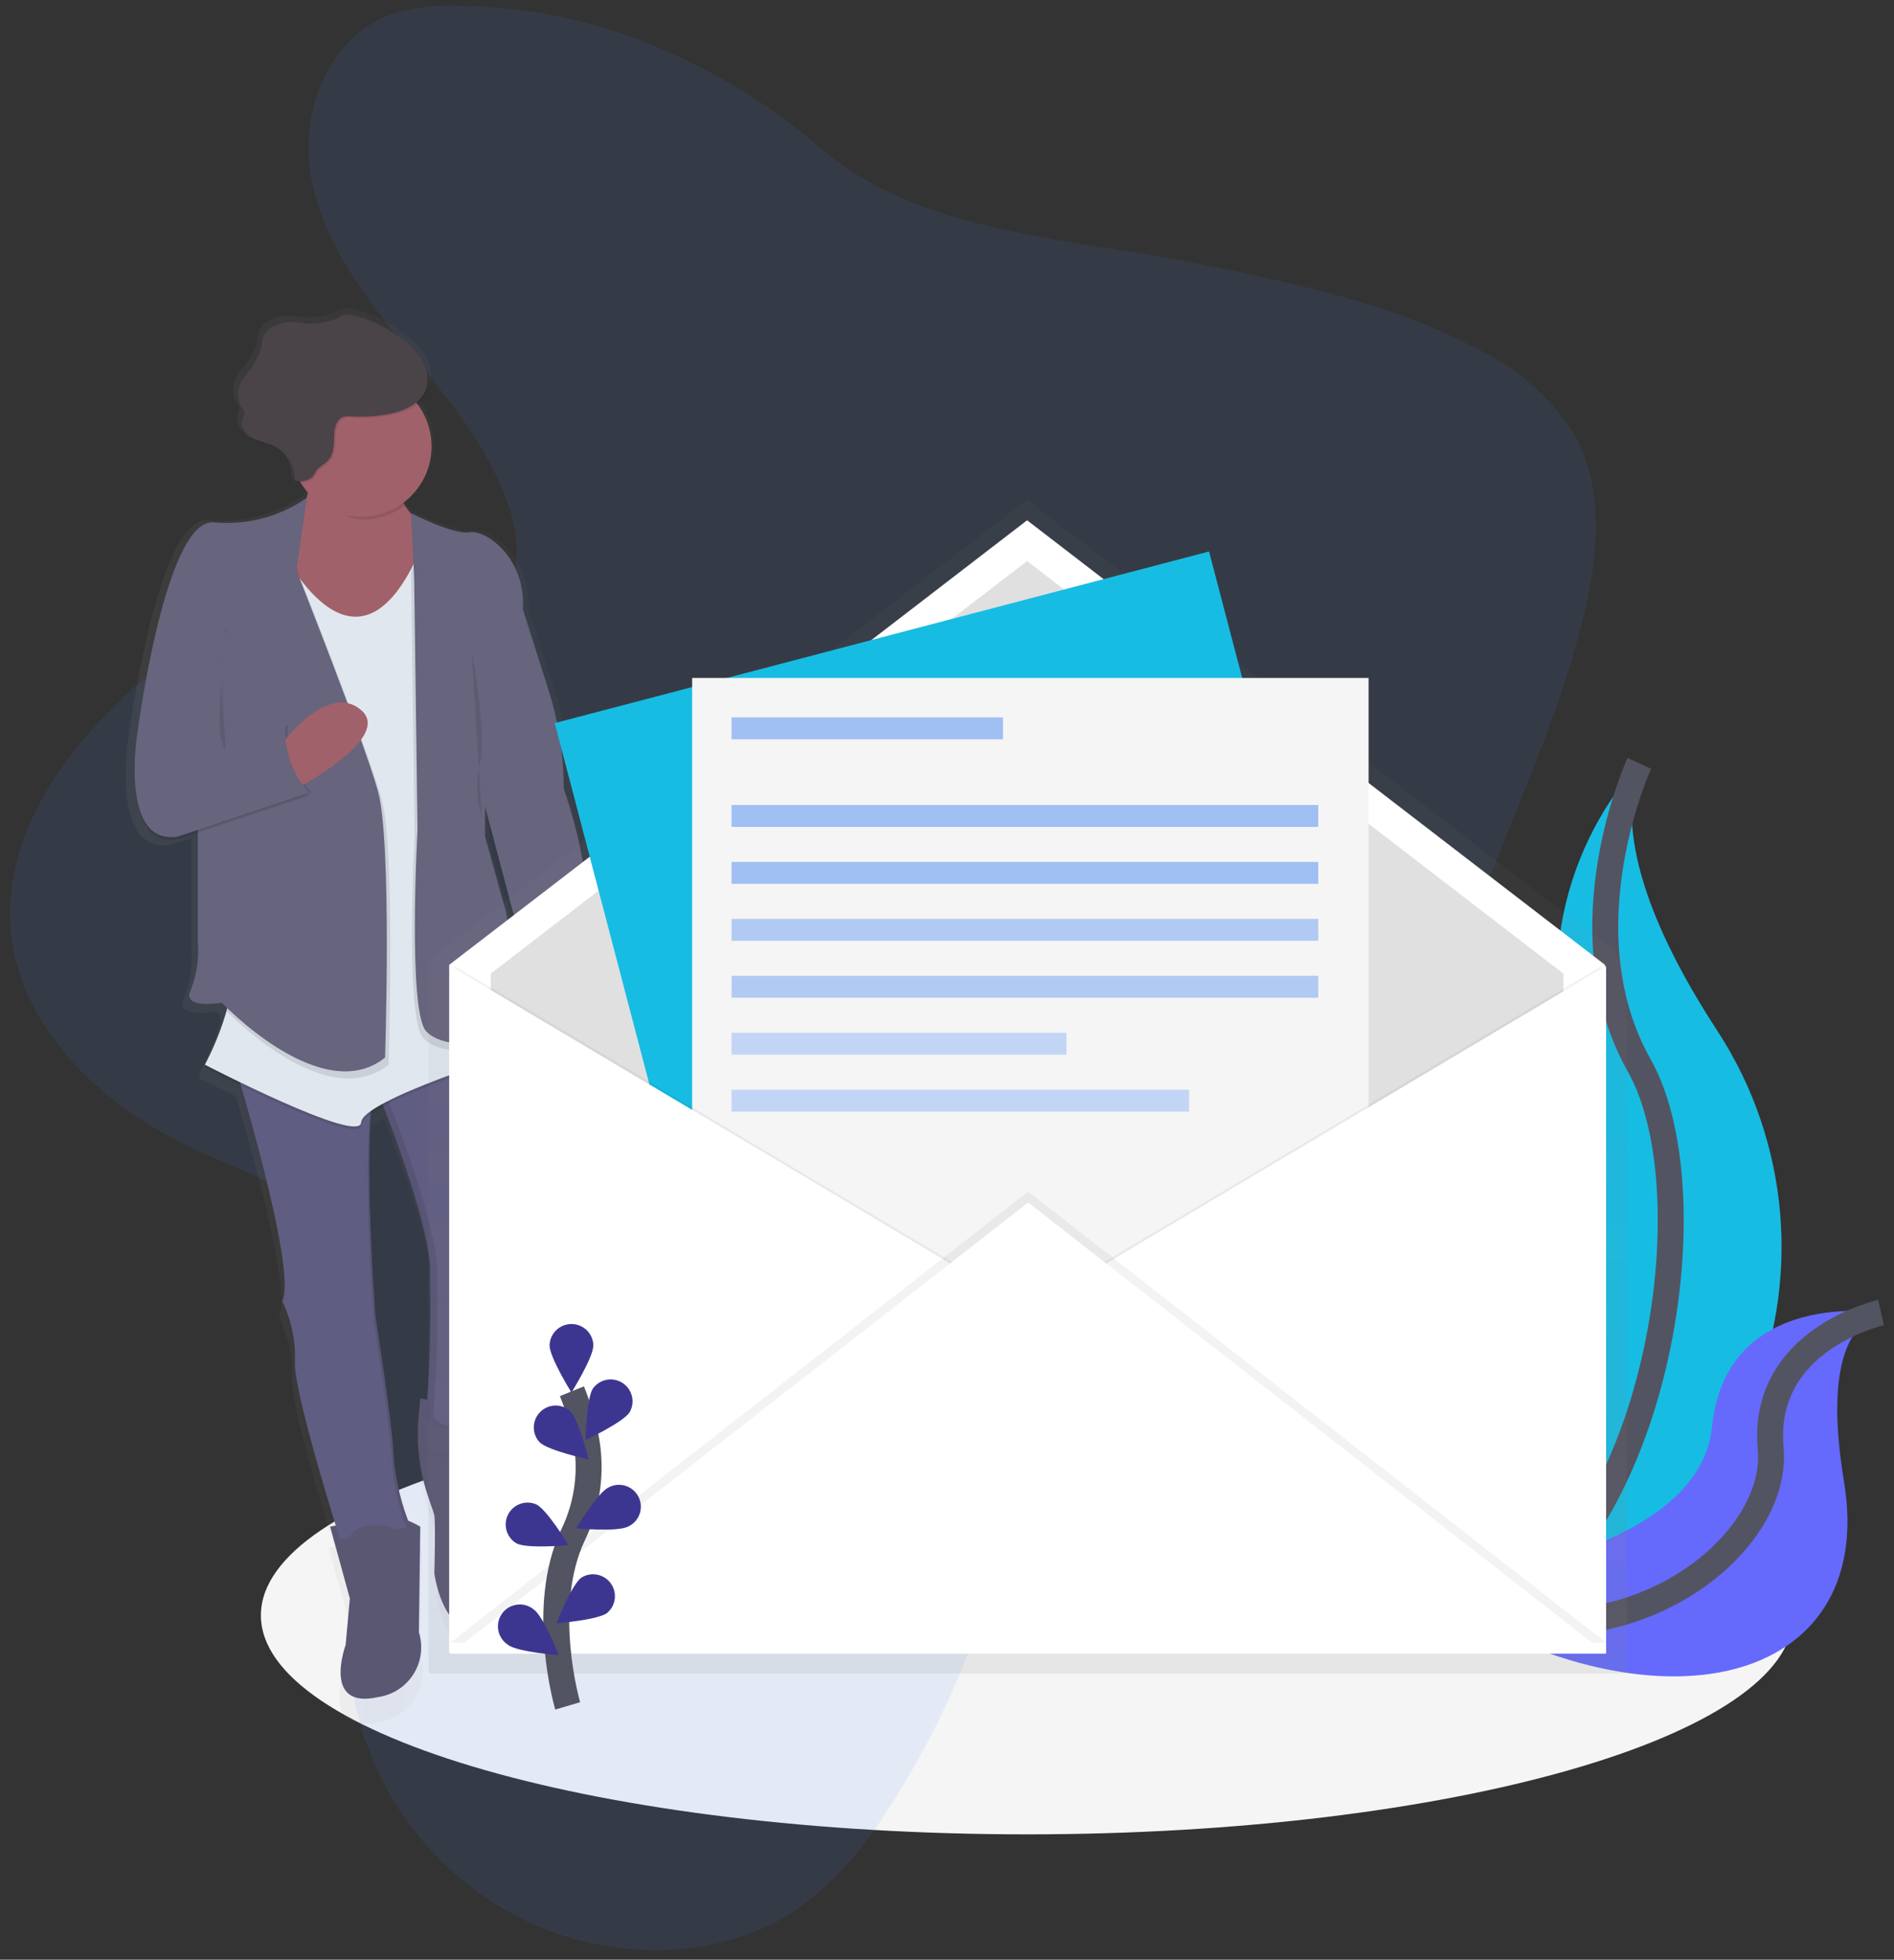 <svg width="146" height="151" viewBox="0 0 146 151" fill="none" xmlns="http://www.w3.org/2000/svg">
<rect x="0" y="0" width="146" height="151" fill="#333333" stroke="none"/>
<path d="M79.174 141.34C111.794 141.34 138.237 133.785 138.237 124.465C138.237 115.146 111.794 107.59 79.174 107.59C46.554 107.59 20.111 115.146 20.111 124.465C20.111 133.785 46.554 141.34 79.174 141.34Z" fill="#F5F5F5"/>
<path d="M126.367 58.819C120.025 65.908 118.259 75.984 121.811 84.807C127.717 100.332 111.686 126.151 111.686 126.151C111.686 126.151 111.855 126.126 112.177 126.07C122.247 124.289 130.752 117.573 134.82 108.191C138.888 98.808 137.976 88.01 132.393 79.442C127.957 72.655 124.306 64.692 126.367 58.819Z" fill="#17BCE3"/>
<path d="M126.367 58.819C126.367 58.819 120.461 71.644 126.367 82.107C132.273 92.57 127.38 121.932 111.686 126.151" stroke="#535461" stroke-width="2"/>
<path d="M145.001 101.137C145.001 101.137 133.062 99.237 131.973 109.937C130.884 120.637 109.023 122.119 109.023 122.119C109.023 122.119 109.165 122.219 109.433 122.392C127.489 134.245 144.751 129.942 142.15 114.202C141.177 108.351 141.254 102.473 145.001 101.137Z" fill="#6C63FF"/>
<path opacity="0.2" d="M145.001 101.137C145.001 101.137 133.062 99.237 131.973 109.937C130.884 120.637 109.023 122.119 109.023 122.119C109.023 122.119 109.165 122.219 109.433 122.392C127.489 134.245 144.751 129.942 142.15 114.202C141.177 108.351 141.254 102.473 145.001 101.137Z" fill="#4D8AF0"/>
<path d="M145.001 101.137C145.001 101.137 135.733 103.172 136.494 111.6C137.255 120.028 122.726 130.125 109.016 122.115" stroke="#535461" stroke-width="2"/>
<path opacity="0.1" d="M35.664 0.479C33.808 0.34 31.942 0.553 30.164 1.106C25.425 2.811 23.178 8.39 23.909 13.222C24.64 18.054 27.644 22.249 30.761 26.094C33.878 29.939 37.256 33.734 38.961 38.323C39.942 40.583 40.079 43.12 39.346 45.471C38.01 49 33.98 50.971 30.112 51.381C26.244 51.791 22.359 50.992 18.477 50.714C15.042 50.154 11.56 51.401 9.261 54.014C4.227 58.705 0.197 65.114 0.849 71.833C1.586 79.455 8.162 85.481 15.364 88.711C17.749 89.783 20.271 90.65 22.37 92.18C27.899 96.213 29.141 103.771 28.591 110.444C28.041 117.117 26.165 123.796 27.209 130.411C28.613 138.329 33.856 145.032 41.203 148.299C47.735 151.189 55.909 151.009 61.703 146.92C64.44 144.835 66.755 142.248 68.527 139.298C71.326 134.997 73.603 130.378 75.312 125.539C76.121 123.247 76.881 120.781 78.768 119.187C79.99 118.253 81.394 117.587 82.89 117.23C87.341 115.945 92.03 115.591 96.522 114.448C101.014 113.305 105.535 111.175 107.977 107.366C111.433 101.961 109.82 95.048 109.836 88.689C109.864 74.201 118.847 61.229 122.162 47.11C123.245 42.494 123.648 37.387 121.229 33.271C119.414 30.518 116.879 28.316 113.898 26.905C107.498 23.472 100.213 21.944 93.05 20.457C83.095 18.394 71.006 18.127 63.29 11.452C55.892 5.046 45.762 0.479 35.664 0.479Z" fill="#4D8AF0"/>
<g opacity="0.5">
<path d="M43.999 61.089C43.999 58.441 43.584 55.809 42.77 53.289L40.744 47.006V46.695C40.806 42.67 37.669 40.662 36.461 40.88C35.224 41.103 31.792 39.38 31.792 39.38V39.427C31.557 39.157 31.344 38.867 31.157 38.56C32.356 37.689 33.153 36.37 33.366 34.903C33.579 33.435 33.191 31.944 32.289 30.767C32.66 30.488 32.943 30.109 33.104 29.673C33.346 28.859 33.203 27.979 32.714 27.283C32.52 26.992 32.294 26.724 32.039 26.483C31.653 26.101 31.232 25.757 30.78 25.454C29.678 24.631 28.412 24.056 27.067 23.766C26.834 23.711 26.591 23.711 26.357 23.766C26.155 23.848 25.962 23.953 25.782 24.077C24.779 24.452 23.69 24.536 22.64 24.32C21.574 24.264 20.277 24.563 19.94 25.564C19.867 25.881 19.81 26.202 19.771 26.524C19.502 27.275 19.083 27.964 18.541 28.549C17.997 29.153 17.833 30.009 18.117 30.77C18.249 31.006 18.454 31.224 18.454 31.494C18.424 31.686 18.367 31.872 18.285 32.047C18.203 32.483 18.373 32.928 18.725 33.196C18.871 33.353 19.042 33.484 19.231 33.582C19.766 33.855 20.382 33.94 20.931 34.193C21.203 34.321 21.453 34.492 21.67 34.699C22.208 35.264 22.496 36.02 22.47 36.799L22.583 36.811V36.911C22.701 36.924 22.826 36.936 22.949 36.941C23.127 37.226 23.329 37.493 23.555 37.741C23.517 37.885 23.474 38.032 23.425 38.18C21.277 39.646 18.687 40.323 16.096 40.095C12.159 39.54 9.908 56.752 9.908 56.752C9.762 57.737 9.691 58.73 9.695 59.725C9.678 62.256 10.21 65.569 13.171 65.081L14.745 64.563V73.076C14.866 74.396 14.673 75.726 14.183 76.957C13.397 78.506 16.659 77.957 16.659 77.957C16.659 77.957 16.784 78.087 17.013 78.308L16.94 78.508L17.04 78.608C16.611 80.075 16.033 81.494 15.314 82.842L15.407 82.889C15.348 83.002 15.314 83.058 15.314 83.058C15.314 83.058 16.526 83.677 18.193 84.475C19.533 89.004 22.466 99.494 21.501 101.492L21.528 101.549C22.227 102.982 22.565 104.563 22.514 106.156C22.33 107.965 24.834 116.185 25.769 119.17L25.327 119.259L26.901 124.922L26.563 128.587C26.563 128.587 24.651 133.695 29.15 132.696C30.31 132.546 31.344 131.89 31.974 130.904C32.603 129.918 32.764 128.704 32.412 127.588L32.525 119.258C32.525 119.258 32.091 119.017 31.556 118.785C30.923 117.196 30.529 115.522 30.387 113.817C30.387 111.708 28.924 102.6 28.924 102.6V102.536L28.916 102.414V102.394C28.916 102.281 28.897 102.126 28.884 101.937V101.927C28.492 96.875 28.39 91.804 28.579 86.739C28.904 86.519 29.243 86.319 29.592 86.139C30.692 88.907 33.51 96.384 33.33 99.521C33.106 103.402 33.274 100.355 33.33 99.858C33.347 99.704 33.359 99.89 33.364 100.307V101.949C33.364 102.286 33.364 102.661 33.352 103.049V103.285C33.352 103.523 33.352 103.766 33.34 104.012C33.34 104.349 33.327 104.677 33.32 105.012C33.303 105.771 33.281 106.539 33.254 107.258C33.254 107.338 33.252 107.418 33.246 107.496C33.241 107.654 33.234 107.808 33.227 107.958C33.22 108.109 33.213 108.256 33.207 108.4C33.2 108.543 33.193 108.682 33.185 108.817C33.177 108.976 33.166 109.128 33.158 109.273L32.547 109.185L32.417 110.585C32.213 112.814 32.501 115.061 33.261 117.166C33.47 117.743 33.632 118.221 33.668 118.391C33.781 118.946 33.668 122.947 33.668 122.947C33.668 122.947 34.343 128.166 37.494 127.166C38.815 126.609 39.742 125.394 39.929 123.972C40.294 122.38 40.158 120.713 39.539 119.201C38.967 117.98 38.764 116.618 38.957 115.283C39.325 113.605 39.513 111.893 39.519 110.175L39.171 110.126C39.258 109.962 39.336 109.793 39.406 109.62C39.406 109.62 39.293 101.957 40.306 100.958C40.863 100.408 40.812 99.087 40.644 98.007C40.403 96.445 40.346 94.859 40.475 93.282C40.499 92.683 40.595 92.089 40.76 91.512C41.06 90.925 41.354 85.005 40.039 82.156L40.309 82.072L40.267 81.863L40.309 81.849C40.508 82.379 40.733 82.897 40.984 83.403C41.05 83.455 41.127 83.493 41.208 83.514C44.851 82.874 44.998 79.474 44.796 77.614C44.95 77.688 45.034 77.736 45.034 77.736L45.371 72.842C45.718 71.935 45.874 70.966 45.829 69.995C45.651 66.954 45.035 63.955 43.999 61.089ZM39.983 74.999C39.733 72.868 39.383 70.861 39.383 70.861L37.696 64.861V62.677L40.372 72.667L39.983 74.999Z" fill="url(#paint0_linear_125_7728)"/>
</g>
<path d="M32.396 107.76L32.271 109.132C32.074 111.311 32.353 113.508 33.089 115.57C33.289 116.135 33.447 116.601 33.48 116.77C33.588 117.313 33.48 121.22 33.48 121.22C33.48 121.22 34.131 126.32 37.171 125.344C38.45 124.789 39.342 123.603 39.52 122.222C39.871 120.666 39.739 119.04 39.142 117.561C38.588 116.365 38.393 115.035 38.58 113.732C38.935 112.091 39.117 110.418 39.123 108.74L32.396 107.76Z" fill="#5A5773"/>
<path d="M29.14 84.209C29.14 84.209 33.372 94.519 33.155 98.317C32.938 102.114 33.101 99.129 33.155 98.642C33.23 102.189 33.121 105.738 32.829 109.274C32.829 109.274 37.279 112.529 39.015 108.189C39.015 108.189 38.907 100.702 39.882 99.724C40.419 99.186 40.366 97.894 40.208 96.84C39.974 95.314 39.917 93.766 40.039 92.228C40.058 91.642 40.15 91.06 40.314 90.498C40.64 89.847 40.965 82.466 39.014 80.404L29.14 84.209Z" fill="#605D82"/>
<path opacity="0.1" d="M33.373 109.277C33.665 105.742 33.773 102.193 33.699 98.646C33.645 99.134 33.481 102.119 33.699 98.32C33.917 94.521 29.684 84.212 29.684 84.212L39.153 80.57C39.109 80.514 39.064 80.462 39.018 80.413L29.143 84.213C29.143 84.213 33.374 94.524 33.157 98.324C32.94 102.124 33.103 99.137 33.157 98.65C33.232 102.197 33.123 105.746 32.831 109.281C33.86 110.019 35.089 110.424 36.355 110.442C35.281 110.301 34.258 109.901 33.373 109.277Z" fill="black"/>
<path d="M25.45 117.634L26.969 123.169L26.643 126.75C26.643 126.75 24.799 131.742 29.143 130.765C30.268 130.605 31.266 129.959 31.872 128.997C32.478 128.036 32.631 126.857 32.29 125.773L32.398 117.634C31.634 117.175 30.783 116.88 29.898 116.767C29.139 116.876 25.45 117.634 25.45 117.634Z" fill="#5A5773"/>
<path d="M17.962 81.605C17.962 81.605 22.954 97.775 21.762 100.27C22.449 101.689 22.784 103.251 22.739 104.826C22.523 106.994 26.212 118.608 26.212 118.608L31.639 117.631C30.951 115.931 30.513 114.14 30.339 112.314C30.339 110.252 28.928 101.345 28.928 101.345C28.928 101.345 27.735 85.067 29.146 83.329L17.962 81.605Z" fill="#605D82"/>
<g opacity="0.1">
<path d="M28.72 84.653C27.82 88.339 28.815 101.901 28.815 101.901C28.815 101.901 30.226 110.801 30.226 112.87C30.36 114.525 30.736 116.152 31.343 117.698L31.637 117.646C30.949 115.946 30.511 114.155 30.337 112.329C30.337 110.267 28.926 101.36 28.926 101.36C28.926 101.36 28.014 88.965 28.72 84.653Z" fill="black"/>
<path d="M21.761 100.269L21.788 100.325C21.796 100.269 21.805 100.21 21.81 100.156C21.796 100.195 21.779 100.233 21.761 100.269Z" fill="black"/>
<path d="M28.895 83.865C28.945 83.677 29.028 83.501 29.14 83.344L17.962 81.605C17.962 81.605 18.028 81.816 18.141 82.192L28.895 83.865Z" fill="black"/>
</g>
<path d="M44.007 75.743C44.007 75.743 45.635 81.819 40.752 82.689C40.673 82.669 40.599 82.632 40.534 82.582C40.534 82.582 37.712 77.046 39.883 74.876L44.007 75.743Z" fill="#A1616A"/>
<path d="M24.04 35.377C24.04 35.377 24.366 39.932 20.785 42.105C17.204 44.276 28.379 50.243 28.379 50.243L34.24 40.91C34.24 40.91 31.746 41.231 30.227 36.895L24.04 35.377Z" fill="#A1616A"/>
<path opacity="0.1" d="M21.651 42.428C21.651 42.428 27.186 53.928 32.178 43.078L39.883 81.278C39.883 81.278 27.944 84.969 27.838 86.706C27.732 88.442 15.794 82.257 15.794 82.257C15.794 82.257 18.394 77.481 17.748 74.552C17.102 71.623 21.651 42.428 21.651 42.428Z" fill="black"/>
<path d="M21.651 42.209C21.651 42.209 27.186 53.709 32.178 42.861L39.883 81.061C39.883 81.061 27.944 84.751 27.838 86.487C27.732 88.224 15.794 82.038 15.794 82.038C15.794 82.038 18.394 77.263 17.748 74.334C17.102 71.404 21.651 42.209 21.651 42.209Z" fill="#E1E7EF"/>
<path d="M27.078 120.673C27.078 120.673 25.667 117.526 28.922 117.526C32.177 117.526 31.636 120.348 31.636 120.348L27.078 120.673Z" fill="#5A5773"/>
<path d="M34.457 112.533C34.457 112.533 33.157 109.168 36.411 109.06C39.665 108.952 38.039 112.098 38.039 112.098L34.457 112.533Z" fill="#5A5773"/>
<path opacity="0.1" d="M31.69 39.764C31.69 39.764 34.999 41.452 36.19 41.229C37.381 41.006 40.53 43.073 40.314 47.198L42.275 53.351C43.059 55.818 43.458 58.392 43.456 60.98C43.456 60.98 46.278 68.793 44.756 72.266L44.43 77.042C42.868 76.21 41.09 75.87 39.33 76.065L39.986 72.165L37.05 61.093L32.173 49.264L31.69 39.764Z" fill="black"/>
<path d="M31.69 39.549C31.69 39.549 34.999 41.237 36.19 41.014C37.381 40.791 40.53 42.858 40.314 46.983L42.275 53.136C43.059 55.603 43.458 58.177 43.456 60.765C43.456 60.765 46.278 68.578 44.756 72.051L44.43 76.827C42.868 75.995 41.09 75.654 39.33 75.85L39.981 71.943L37.05 60.875L32.171 49.046L31.69 39.549Z" fill="#67647E"/>
<path opacity="0.1" d="M37.171 52.736V64.999L38.799 70.861C38.799 70.861 39.884 77.26 39.558 79.218C39.232 81.174 34.023 81.606 32.612 79.977C31.201 78.347 31.961 64.451 31.961 64.451L31.689 44.108L31.907 43.458L37.171 52.736Z" fill="black"/>
<path d="M37.393 52.194V64.462L39.021 70.323C39.021 70.323 40.106 76.722 39.78 78.68C39.454 80.636 34.245 81.067 32.834 79.439C31.423 77.809 32.183 63.913 32.183 63.913L31.913 43.562L37.393 52.194Z" fill="#67647E"/>
<path opacity="0.1" d="M15.521 62.396L18.994 73.196L17.366 77.808C17.366 77.808 25.071 85.947 29.955 82.04C29.955 82.04 30.498 65.435 29.412 61.528C28.326 57.621 23.118 44.484 23.118 44.484L22.041 41.016L16.29 44.271L15.521 62.396Z" fill="black"/>
<path d="M15.249 61.851V72.482C15.366 73.774 15.18 75.075 14.706 76.282C13.945 77.801 17.094 77.259 17.094 77.259C17.094 77.259 24.799 85.398 29.683 81.491C29.683 81.491 30.226 64.886 29.14 60.979C28.054 57.072 22.846 43.935 22.846 43.935L21.761 40.462L16.01 43.717L15.249 61.851Z" fill="#67647E"/>
<path opacity="0.1" d="M23.66 38.575C21.586 40.02 19.071 40.693 16.552 40.474C12.752 39.931 10.583 56.754 10.583 56.754C10.583 56.754 9.172 65.436 13.73 64.677L23.823 61.312C22.541 59.889 21.877 58.015 21.979 56.102L17.094 58.054L17.313 48.722L23.66 38.575Z" fill="black"/>
<path opacity="0.1" d="M10.799 56.535C10.799 56.535 9.388 65.216 13.946 64.458L24.039 61.093C22.756 59.671 22.093 57.796 22.195 55.883L17.313 57.837L10.799 56.535Z" fill="black"/>
<path d="M21.955 57.027C21.955 57.027 25.342 52.574 27.836 54.712C30.33 56.85 22.849 60.768 22.849 60.768L21.955 57.027Z" fill="#A1616A"/>
<path d="M23.66 38.356C21.586 39.802 19.071 40.475 16.552 40.256C12.752 39.713 10.583 56.535 10.583 56.535C10.583 56.535 9.172 65.217 13.73 64.458L23.823 61.093C22.541 59.671 21.877 57.797 21.979 55.884L17.094 57.838L17.313 48.504L22.848 43.948L23.66 38.356Z" fill="#67647E"/>
<path opacity="0.1" d="M30.333 37.108L24.147 35.589C24.147 35.589 24.469 35.954 24.093 37.379C25.093 38.521 26.312 40.039 27.946 40.039C29.115 40.041 30.253 39.664 31.189 38.964C30.84 38.377 30.553 37.755 30.333 37.108Z" fill="black"/>
<path d="M27.838 39.824C30.835 39.824 33.265 37.394 33.265 34.397C33.265 31.399 30.835 28.97 27.838 28.97C24.841 28.97 22.411 31.399 22.411 34.397C22.411 37.394 24.841 39.824 27.838 39.824Z" fill="#A1616A"/>
<path opacity="0.1" d="M29.895 32.04C31.154 31.826 32.538 31.267 32.96 30.062C33.194 29.267 33.056 28.408 32.584 27.726C32.112 27.056 31.516 26.483 30.827 26.038C29.766 25.234 28.541 24.672 27.239 24.391C27.014 24.338 26.779 24.338 26.554 24.391C26.358 24.47 26.172 24.571 25.999 24.691C25.029 25.058 23.976 25.14 22.961 24.929C21.927 24.875 20.686 25.167 20.361 26.144C20.261 26.444 20.267 26.772 20.192 27.082C19.93 27.814 19.529 28.487 19.011 29.065C18.488 29.66 18.332 30.492 18.603 31.235C18.73 31.466 18.941 31.679 18.941 31.942C18.908 32.13 18.852 32.312 18.772 32.484C18.697 33.078 19.029 33.649 19.582 33.876C20.098 34.143 20.692 34.225 21.219 34.476C22.226 34.972 22.851 36.01 22.819 37.132C23.291 37.261 23.795 37.159 24.181 36.859C24.326 36.699 24.397 36.484 24.529 36.314C24.724 36.113 24.942 35.934 25.177 35.781C26.313 34.848 25.506 33.559 26.149 32.553C26.486 32.035 27.023 32.194 27.567 32.202C28.346 32.221 29.126 32.167 29.895 32.04Z" fill="black"/>
<path d="M29.787 31.933C31.046 31.718 32.43 31.16 32.852 29.954C33.086 29.159 32.948 28.3 32.476 27.619C32.004 26.948 31.408 26.375 30.719 25.93C29.658 25.126 28.433 24.564 27.131 24.284C26.906 24.23 26.671 24.23 26.446 24.284C26.25 24.363 26.064 24.463 25.891 24.584C24.922 24.95 23.868 25.032 22.853 24.822C21.819 24.767 20.578 25.059 20.253 26.037C20.153 26.337 20.158 26.665 20.084 26.974C19.822 27.706 19.421 28.379 18.903 28.957C18.381 29.552 18.224 30.384 18.495 31.128C18.622 31.358 18.832 31.572 18.832 31.834C18.799 32.022 18.743 32.204 18.663 32.377C18.588 32.97 18.92 33.541 19.473 33.769C19.989 34.035 20.583 34.117 21.11 34.368C22.119 34.866 22.745 35.907 22.71 37.032C23.182 37.16 23.686 37.059 24.072 36.758C24.217 36.599 24.288 36.383 24.42 36.214C24.615 36.012 24.833 35.833 25.068 35.681C26.204 34.748 25.397 33.459 26.04 32.453C26.377 31.934 26.914 32.093 27.458 32.102C28.238 32.118 29.018 32.061 29.787 31.933Z" fill="#4A4347"/>
<path opacity="0.1" d="M36.356 50.187C36.356 50.187 37.549 56.373 37.007 58.761C36.676 60.15 36.725 61.602 37.149 62.965" fill="black"/>
<path opacity="0.1" d="M17.072 52.791C17.072 52.791 16.552 56.914 17.418 57.782L17.072 52.791Z" fill="black"/>
<path d="M47.372 103.615C47.512 103.615 47.625 103.502 47.625 103.362C47.625 103.223 47.512 103.109 47.372 103.109C47.232 103.109 47.119 103.223 47.119 103.362C47.119 103.502 47.232 103.615 47.372 103.615Z" fill="black"/>
<g opacity="0.5">
<path d="M125.314 74.126V73.987L79.272 38.587C79.213 38.543 79.132 38.543 79.072 38.587L33.028 73.987V128.864H33.116V128.952H125.407V74.075L125.314 74.126Z" fill="url(#paint1_linear_125_7728)"/>
</g>
<path d="M123.724 127.333H34.624V74.345L79.174 40.089L123.724 74.345V127.333Z" fill="white"/>
<path d="M120.517 124.194H37.829V75.019L79.173 43.228L120.517 75.019V124.194Z" fill="#E0E0E0"/>
<path d="M93.2 42.493L42.76 55.717L59.578 119.868L110.018 106.645L93.2 42.493Z" fill="#17BCE3"/>
<path d="M105.499 52.239H53.355V118.559H105.499V52.239Z" fill="#F5F5F5"/>
<path opacity="0.05" d="M35.045 74.43L79.595 100.924L35.045 127.418V74.43Z" fill="black"/>
<path d="M34.708 74.43L79.258 100.924L34.708 127.418V74.43Z" fill="white"/>
<path opacity="0.05" d="M123.47 74.43L78.92 100.924L123.47 127.418V74.43Z" fill="black"/>
<path d="M123.808 74.43L79.258 100.924L123.808 127.418V74.43Z" fill="white"/>
<path opacity="0.05" d="M34.708 126.576L79.258 91.812L123.808 126.576H34.708Z" fill="black"/>
<path d="M34.708 127.419L79.258 92.656L123.808 127.419H34.708Z" fill="white"/>
<path d="M43.761 131.442C43.761 131.442 41.523 123.848 44.181 118.256C45.31 115.919 45.65 113.278 45.151 110.73C44.905 109.523 44.548 108.341 44.086 107.198" stroke="#535461" stroke-width="2"/>
<path d="M45.739 103.664C45.739 104.596 44.051 107.294 44.051 107.294C44.051 107.294 42.364 104.594 42.364 103.664C42.387 102.749 43.136 102.018 44.052 102.018C44.968 102.018 45.717 102.749 45.739 103.664Z" fill="#3D3691"/>
<path d="M48.532 108.823C48.026 109.604 45.143 110.953 45.143 110.953C45.143 110.953 45.195 107.771 45.702 106.99C46.228 106.26 47.234 106.071 47.989 106.56C48.744 107.049 48.983 108.044 48.532 108.823Z" fill="#3D3691"/>
<path d="M48.403 117.633C47.571 118.052 44.403 117.763 44.403 117.763C44.403 117.763 46.055 115.043 46.885 114.624C47.427 114.319 48.092 114.336 48.617 114.668C49.142 115.001 49.442 115.595 49.397 116.215C49.353 116.835 48.971 117.38 48.404 117.635L48.403 117.633Z" fill="#3D3691"/>
<path d="M46.811 124.279C46.062 124.833 42.889 125.079 42.889 125.079C42.889 125.079 44.057 122.119 44.806 121.566C45.555 121.089 46.544 121.273 47.072 121.988C47.599 122.702 47.483 123.702 46.806 124.276L46.811 124.279Z" fill="#3D3691"/>
<path d="M41.597 111.132C42.272 111.78 45.375 112.453 45.375 112.453C45.375 112.453 44.614 109.363 43.946 108.715C43.27 108.126 42.251 108.168 41.626 108.811C41.001 109.455 40.988 110.475 41.597 111.133V111.132Z" fill="#3D3691"/>
<path d="M39.833 118.93C40.665 119.349 43.833 119.06 43.833 119.06C43.833 119.06 42.181 116.34 41.351 115.921C40.529 115.558 39.567 115.903 39.162 116.705C38.757 117.507 39.052 118.486 39.832 118.931L39.833 118.93Z" fill="#3D3691"/>
<path d="M39.158 126.741C39.907 127.294 43.08 127.541 43.08 127.541C43.08 127.541 41.912 124.581 41.163 124.028C40.683 123.619 40.014 123.513 39.431 123.752C38.847 123.991 38.445 124.535 38.389 125.163C38.333 125.791 38.631 126.399 39.163 126.738L39.158 126.741Z" fill="#3D3691"/>
<path opacity="0.5" d="M77.317 55.277H56.392V56.965H77.317V55.277Z" fill="#4D8AF0"/>
<path opacity="0.5" d="M101.617 62.027H56.392V63.715H101.617V62.027Z" fill="#4D8AF0"/>
<path opacity="0.5" d="M101.617 66.415H56.392V68.103H101.617V66.415Z" fill="#4D8AF0"/>
<path opacity="0.4" d="M101.617 70.802H56.392V72.49H101.617V70.802Z" fill="#4D8AF0"/>
<path opacity="0.4" d="M101.617 75.19H56.392V76.878H101.617V75.19Z" fill="#4D8AF0"/>
<path opacity="0.3" d="M82.211 79.577H56.392V81.265H82.211V79.577Z" fill="#4D8AF0"/>
<path opacity="0.3" d="M91.661 83.965H56.392V85.653H91.661V83.965Z" fill="#4D8AF0"/>
<defs>
<linearGradient id="paint0_linear_125_7728" x1="9.695" y1="78.275" x2="45.8" y2="78.275" gradientUnits="userSpaceOnUse">
<stop stop-color="#808080" stop-opacity="0.251"/>
<stop offset="0.54" stop-color="#808080" stop-opacity="0.122"/>
<stop offset="1" stop-color="#808080" stop-opacity="0.102"/>
</linearGradient>
<linearGradient id="paint1_linear_125_7728" x1="79.218" y1="128.952" x2="79.218" y2="38.554" gradientUnits="userSpaceOnUse">
<stop stop-color="#808080" stop-opacity="0.251"/>
<stop offset="0.54" stop-color="#808080" stop-opacity="0.122"/>
<stop offset="1" stop-color="#808080" stop-opacity="0.102"/>
</linearGradient>
</defs>
</svg>
